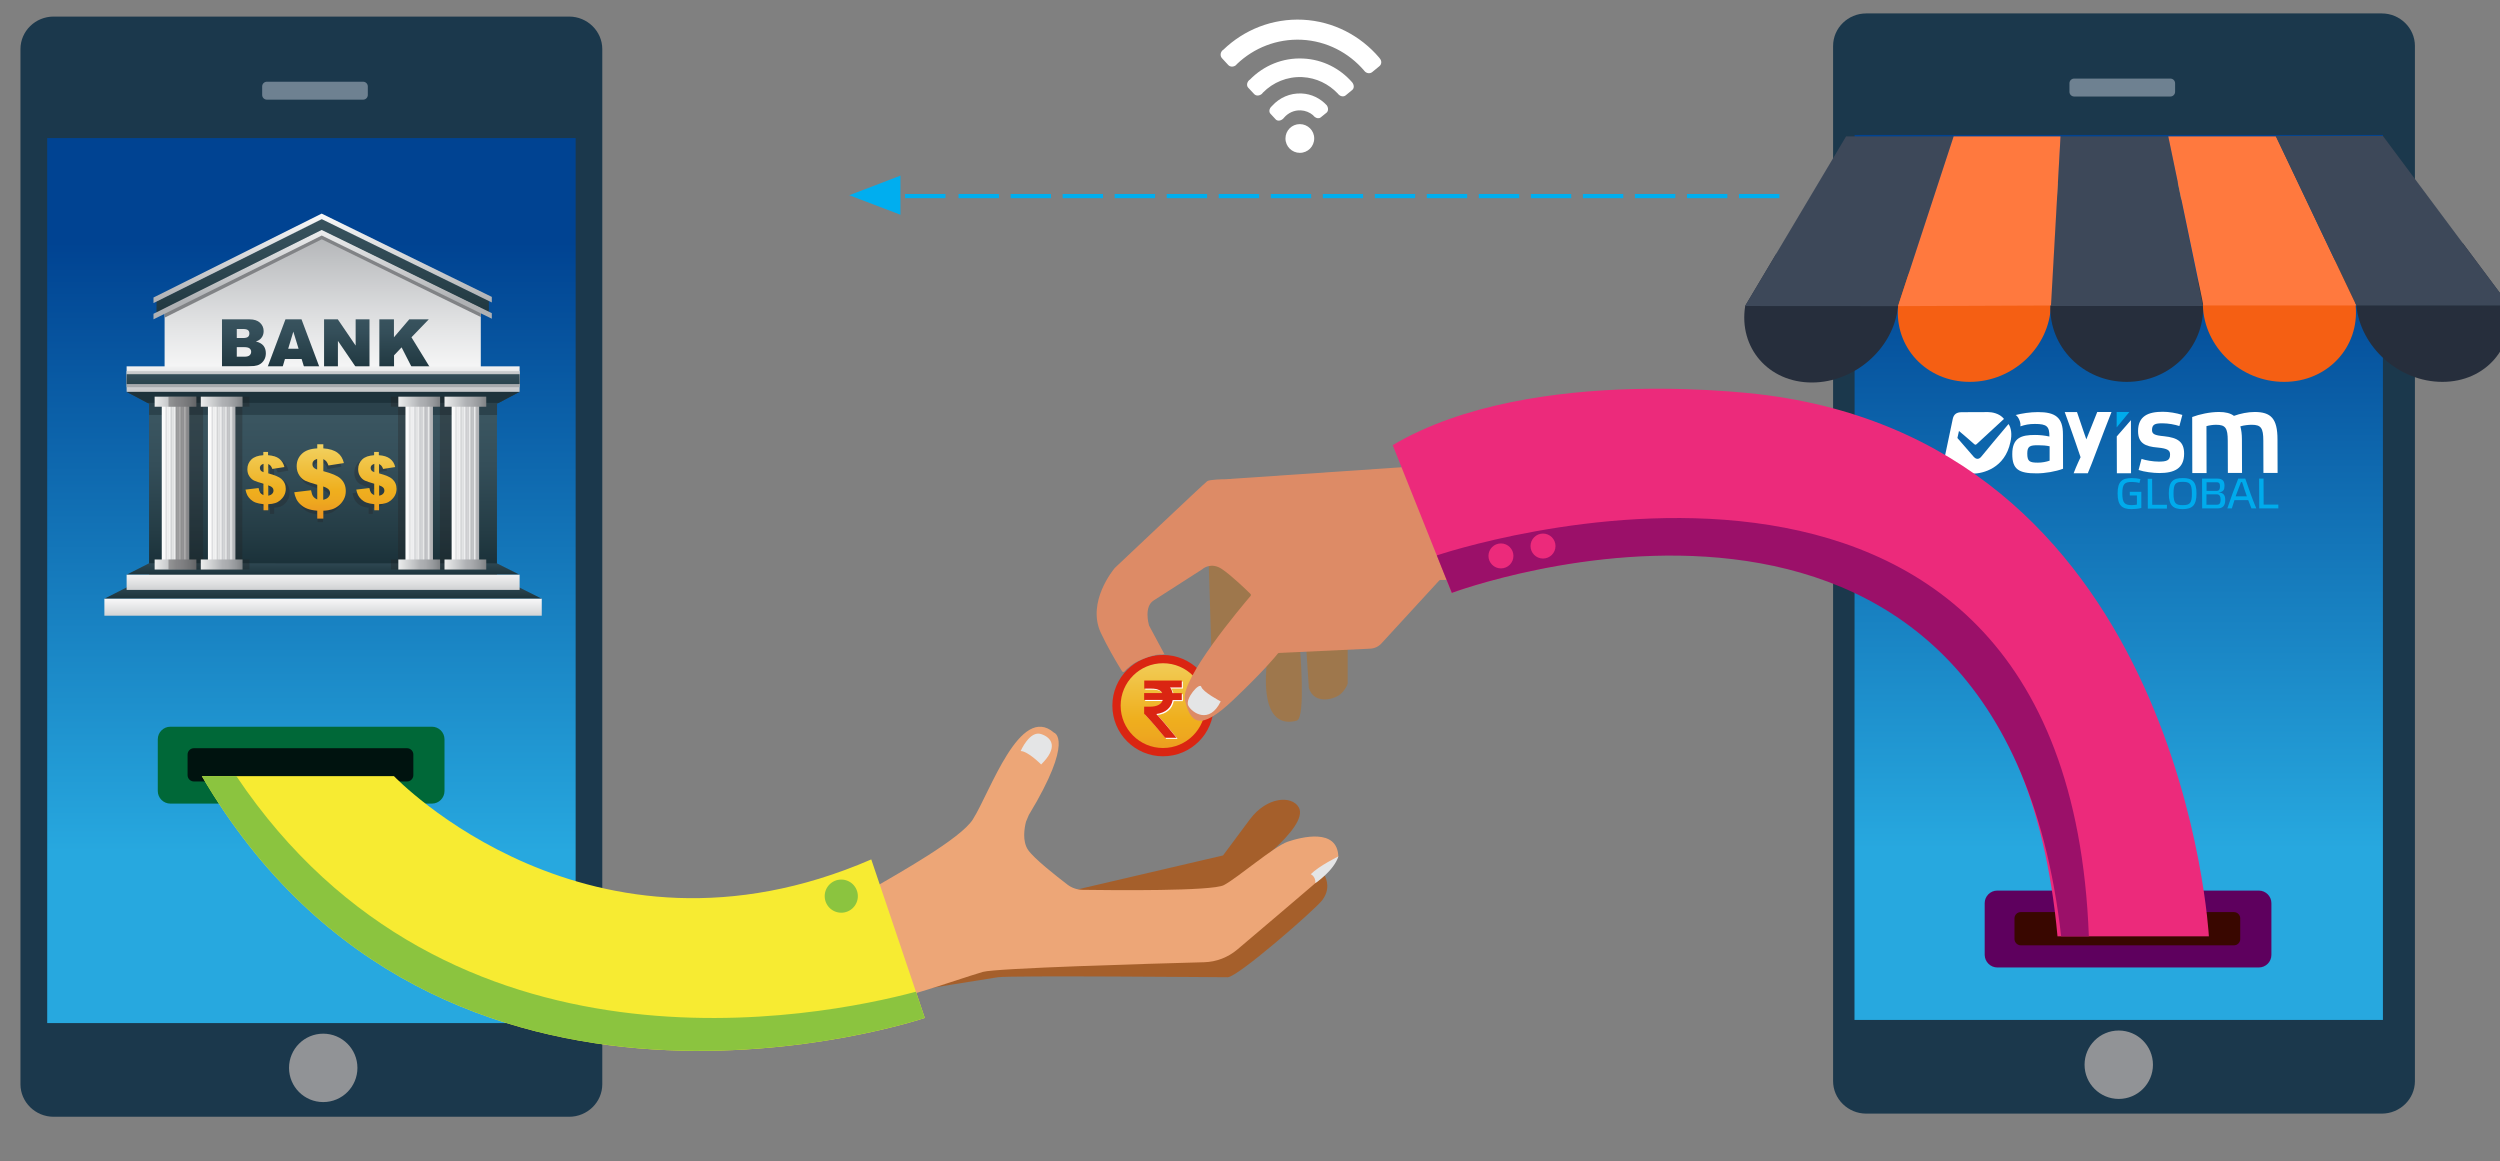 <?xml version="1.0" encoding="utf-8"?>
<!-- Generator: Adobe Illustrator 22.0.1, SVG Export Plug-In . SVG Version: 6.00 Build 0)  -->
<svg version="1.1" xmlns="http://www.w3.org/2000/svg" xmlns:xlink="http://www.w3.org/1999/xlink" x="0px" y="0px" width="2383px"
	 height="1106.7px" viewBox="0 0 2383 1106.7" style="enable-background:new 0 0 2383 1106.7;" xml:space="preserve">
<rect x="0" y="0" width="2383" height="1106.7" fill="#808080" stroke="none"/>
<style type="text/css">
	.moneyTranSt0{fill:#1B384C;}
	.moneyTranSt1{fill:url(#SVGID_1_);}
	.moneyTranSt2{fill:#6E8191;}
	.moneyTranSt3{fill:#E7F5F7;}
	.moneyTranSt4{fill:#262E3C;}
	.moneyTranSt5{fill:#F55F13;}
	.moneyTranSt6{fill:#3D4859;}
	.moneyTranSt7{fill:#FF793E;}
	.moneyTranSt8{fill:#919396;}
	.moneyTranSt9{fill:#FFFFFF;}
	.moneyTranSt10{fill:#00ABEC;}
	.moneyTranSt11{fill:#003A6B;}
	.moneyTranSt12{fill:none;stroke:#FFFFFF;stroke-miterlimit:10;}
	.moneyTranSt13{fill:url(#SVGID_2_);}
	.moneyTranSt14{fill:url(#SVGID_3_);}
	.moneyTranSt15{fill:url(#SVGID_4_);}
	.moneyTranSt16{fill:url(#SVGID_5_);}
	.moneyTranSt17{fill:url(#SVGID_6_);}
	.moneyTranSt18{fill:url(#SVGID_7_);}
	.moneyTranSt19{fill:#818386;}
	.moneyTranSt20{fill:url(#SVGID_8_);}
	.moneyTranSt21{fill:url(#SVGID_9_);}
	.moneyTranSt22{fill:url(#SVGID_10_);}
	.moneyTranSt23{fill:url(#SVGID_11_);}
	.moneyTranSt24{fill:url(#SVGID_12_);}
	.moneyTranSt25{fill:url(#SVGID_13_);}
	.moneyTranSt26{fill:#2B424C;}
	.moneyTranSt27{fill:#1D323B;}
	.moneyTranSt28{fill:url(#SVGID_14_);}
	.moneyTranSt29{fill:url(#SVGID_15_);}
	.moneyTranSt30{fill:url(#SVGID_16_);}
	.moneyTranSt31{fill:url(#SVGID_17_);}
	.moneyTranSt32{fill:url(#SVGID_18_);}
	.moneyTranSt33{fill:url(#SVGID_19_);}
	.moneyTranSt34{fill:url(#SVGID_20_);}
	.moneyTranSt35{fill:url(#SVGID_21_);}
	.moneyTranSt36{fill:url(#SVGID_22_);}
	.moneyTranSt37{opacity:0.3;fill:#231F20;enable-background:new    ;}
	.moneyTranSt38{fill:url(#SVGID_23_);}
	.moneyTranSt39{fill:url(#SVGID_24_);}
	.moneyTranSt40{fill:url(#SVGID_25_);}
	.moneyTranSt41{fill:url(#SVGID_26_);}
	.moneyTranSt42{fill:url(#SVGID_27_);}
	.moneyTranSt43{fill:url(#SVGID_28_);}
	.moneyTranSt44{fill:url(#SVGID_29_);}
	.moneyTranSt45{fill:url(#SVGID_30_);}
	.moneyTranSt46{fill:url(#SVGID_31_);}
	.moneyTranSt47{fill:url(#SVGID_32_);}
	.moneyTranSt48{fill:url(#SVGID_33_);}
	.moneyTranSt49{fill:url(#SVGID_34_);}
	.moneyTranSt50{fill:url(#SVGID_35_);}
	.moneyTranSt51{fill:url(#SVGID_36_);}
	.moneyTranSt52{fill:url(#SVGID_37_);}
	.moneyTranSt53{fill:url(#SVGID_38_);}
	.moneyTranSt54{fill:url(#SVGID_39_);}
	.moneyTranSt55{fill:url(#SVGID_40_);}
	.moneyTranSt56{fill:url(#SVGID_41_);}
	.moneyTranSt57{fill:url(#SVGID_42_);}
	.moneyTranSt58{fill:url(#SVGID_43_);}
	.moneyTranSt59{fill:url(#SVGID_44_);}
	.moneyTranSt60{fill:url(#SVGID_45_);}
	.moneyTranSt61{fill:url(#SVGID_46_);}
	.moneyTranSt62{fill:url(#SVGID_47_);}
	.moneyTranSt63{fill:url(#SVGID_48_);}
	.moneyTranSt64{fill:url(#SVGID_49_);}
	.st65{fill:url(#SVGID_50_);}
	.moneyTranSt66{opacity:0.3;}
	.moneyTranSt67{fill:#231F20;}
	.moneyTranSt68{fill:url(#SVGID_51_);}
	.moneyTranSt69{fill:url(#SVGID_52_);}
	.moneyTranSt70{fill:url(#SVGID_53_);}
	.moneyTranSt71{fill:#DA2512;}
	.moneyTranSt72{fill:url(#SVGID_54_);}
	.moneyTranSt73{fill:#9E774C;}
	.moneyTranSt74{fill:#DD8B66;}
	.moneyTranSt75{fill:#5E005E;}
	.moneyTranSt76{fill:#390700;}
	.moneyTranSt77{fill:#EC2A7B;}
	.moneyTranSt78{fill:#9B1069;}
	.moneyTranSt79{fill:#E4E5E6;}
	.moneyTranSt80{fill:#A55F2B;}
	.moneyTranSt81{fill:#006838;}
	.moneyTranSt82{fill:#00130F;}
	.moneyTranSt83{fill:#EDA677;}
	.moneyTranSt84{fill:#F7EB32;}
	.moneyTranSt85{fill:#8BC43F;}
	.moneyTranSt86{fill:#00AEEF;}
	.moneyTranSt87{stroke:#00AEEF;stroke-width:4;stroke-miterlimit:10;}
</style>
<g id="Layer_2">
</g>
<g id="Layer_1">
	<g id="payism_x5F_global">
		<g>
			<path class="moneyTranSt0" d="M2301.9,1030.5c0,17.1-14.2,31-31.6,31h-491.4c-17.4,0-31.6-14-31.6-31V43.8c0-17.1,14.2-31,31.6-31h491.4
				c17.4,0,31.6,14,31.6,31V1030.5z"/>
			
				<linearGradient id="SVGID_1_" gradientUnits="userSpaceOnUse" x1="2019.556" y1="879.874" x2="2019.556" y2="299" gradientTransform="matrix(1 0 0 -1 0 1108)">
				<stop  offset="0" style="stop-color:#004392"/>
				<stop  offset="1" style="stop-color:#27A8DF"/>
			</linearGradient>
			<polygon class="moneyTranSt1" points="2246.3,128.6 2233,128.6 2207.7,128.6 2178.8,128.6 2154.7,128.6 2153,128.6 2120.7,128.6 
				2039.5,128.6 2011.3,128.6 1982.5,128.6 1955.4,128.6 1914.9,128.6 1889.7,128.6 1810.3,128.6 1807.5,128.6 1782.3,128.6 
				1767.8,128.6 1767.8,240.4 1767.7,240.4 1767.7,270.5 1767.8,270.6 1767.8,353.7 1767.8,353.7 1767.8,454.3 1767.7,454.3 
				1767.7,479.2 1767.8,479.2 1767.7,728.9 1767.7,728.9 1767.7,751.5 1767.7,751.5 1767.7,867 1767.7,867 1767.7,897.1 
				1767.7,897.1 1767.7,972.2 1769.5,972.2 1795.5,972.2 1853.2,972.2 1886.1,972.2 1886.1,972.2 1889.7,972.2 1911,972.2 
				1914.9,972.2 1939.8,972.2 1943.5,972.2 1965.4,972.2 2042.3,972.2 2043.5,972.2 2070.9,972.2 2139.1,972.2 2167,972.2 
				2173.2,972.2 2206.7,972.2 2271.4,972.2 2271.4,903.3 2271.4,857.2 2271.4,846.3 2271.4,832.3 2271.4,805.2 2271.4,793.4 
				2271.4,762.7 2271.4,479.2 2271.4,454.3 2271.4,388.6 2271.4,353.7 2271.4,204.8 2271.4,177.1 2271.4,128.6 			"/>
			<path class="moneyTranSt2" d="M2068.8,92h-91.7c-2.5,0-4.5-2-4.5-4.5v-8.1c0-2.5,2-4.5,4.5-4.5h91.7c2.5,0,4.5,2,4.5,4.5v8.1
				C2073.3,90,2071.3,92,2068.8,92z"/>
			<g>
				<path class="moneyTranSt2" d="M2093.6,190.1h-157.2c-4.9,0-8.7-3.6-8.5-8l0,0c0.2-4.4,4.3-8,9.2-8h156.1c4.9,0,8.9,3.6,9.1,8l0,0
					C2102.4,186.5,2098.5,190.1,2093.6,190.1z"/>
				<path class="moneyTranSt4" d="M1809.2,291.8c-3.8,39.6-40.6,72.8-82.1,72.8s-69.9-33.2-63.6-72.8l0,0c0-0.1,0.1-0.2,0.1-0.4l29.2-48.9
					c14.6-11.9,33.1-19.2,52.4-19.2C1784.1,223.3,1812.8,253.4,1809.2,291.8z"/>
				<path class="moneyTranSt5" d="M1954.9,291.2c-1.3,39.6-35.9,72.8-77.4,72.8s-72-33.2-68.2-72.8c3.7-38.3,38.1-68.4,77.2-68.4
					C1925.4,222.8,1956.1,252.9,1954.9,291.2z"/>
				<path class="moneyTranSt4" d="M2100,291.2c1.3,39.6-31.3,72.8-72.8,72.8c-41.5,0-74.1-33.2-72.8-72.8c1.2-38.3,33.8-68.4,72.8-68.4
					C2066.2,222.8,2098.8,252.9,2100,291.2z"/>
				<path class="moneyTranSt5" d="M2245.4,291.2c3.8,39.6-26.7,72.8-68.2,72.8s-76.2-33.2-77.4-72.8c-1.2-38.3,29.5-68.4,68.5-68.4
					C2207.2,222.8,2241.7,252.9,2245.4,291.2z"/>
				<path class="moneyTranSt4" d="M2391.5,291.2L2391.5,291.2c6.3,39.6-22,72.8-63.4,72.8c-41.5,0-78.2-33.2-82-72.8
					c-3.7-38.3,25.1-68.4,64.1-68.4c13.3,0,26.2,3.5,37.7,9.5l43.6,58.6C2391.6,291,2391.5,291.1,2391.5,291.2z"/>
				<polygon class="moneyTranSt6" points="1862.2,130 1809.2,291.8 1663.6,291.7 1663.4,291.7 1663.6,291.4 1692.7,242.5 1759.7,130 				"/>
				<polygon class="moneyTranSt6" points="2099.9,291.7 1954.5,291.7 1964.1,130 2066.8,130 				"/>
				<polygon class="moneyTranSt7" points="2246.1,291.2 2100.3,291.2 2066.8,130 2169.6,130 				"/>
				<polygon class="moneyTranSt6" points="2391.9,291.2 2391.7,291.2 2246.1,291.2 2169.1,129.6 2271.4,129.6 2347.9,232.3 2391.7,290.9 				
					"/>
				<polygon class="moneyTranSt7" points="1955,291.2 1809.2,291.8 1862.2,130 1964.1,130 				"/>
			</g>
			<circle class="moneyTranSt8" cx="2019.6" cy="1014.9" r="32.6"/>
			<g>
				<path class="moneyTranSt9" d="M2103.3,450.9l-0.1-44.7c2.7-0.8,6.3-1.3,9.2-1.3c8.9,0,11.1,3,11.1,15.3l0.1,30.6h13.5l-0.1-32
					c0-5-0.6-9.1-1.5-12.4c3.6-1.1,8.1-1.5,10.8-1.5c8.9,0,11.1,3,11.1,15.3l0.1,30.6h13.5l-0.1-32c0-19.9-6.3-26.1-21.8-26.1
					c-6.3,0-13.7,1.5-19.7,3.7c-3.3-2.5-8-3.7-14.2-3.7c-8.8,0-18.8,2.2-25.6,4.8l0.1,53.4L2103.3,450.9z"/>
				<g>
					<g>
						<path class="moneyTranSt10" d="M2036.9,472.3h-6.8v-3.5h11v15.4c-2.2,0.7-6.5,1.1-9.4,1.1c-8.9,0-13.2-3.4-13.2-15s4.5-14.6,13.5-14.6
							c2.6,0,6.1,0.4,8.3,1l-1,3.7c-1.6-0.6-4.9-1-7-1c-6.8,0-9.3,1.4-9.3,10.9s2.5,11.2,9.2,11.2c1.7,0,3.6-0.3,4.7-0.5V472.3z"/>
						<path class="moneyTranSt10" d="M2051.4,456.4l0.1,24.8h14v3.6h-18.2l-0.1-28.4H2051.4z"/>
						<path class="moneyTranSt10" d="M2093.7,470.3c0,11.7-4.2,14.9-13.2,15c-8.9,0-13.2-3.2-13.2-14.9c0-11.6,4.2-14.7,13.2-14.7
							C2089.4,455.6,2093.7,458.8,2093.7,470.3z M2089.3,470.4c0-9.5-2.1-11.1-8.8-11.1c-6.7,0-8.7,1.6-8.7,11.1
							c0,9.2,2,11.2,8.7,11.1C2087.3,481.6,2089.4,479.6,2089.3,470.4z"/>
						<path class="moneyTranSt10" d="M2121.1,476.7c0,5.4-2.6,7.9-7.2,7.9h-14.8l-0.1-28.4h14.5c5.7,0,6.8,2.9,6.9,6.7c0,3.5-0.7,6-5.7,6.5
							C2120.1,469.7,2121.1,472.7,2121.1,476.7z M2103.3,467.9h9.7c2.4,0,3.1-1.8,3.1-4.2c0-2.6-0.7-4-3.1-4h-9.7V467.9z
							 M2113.3,481.1c2.5,0,3.4-1.8,3.4-4.8c0-3.1-1.1-5.1-3.6-5.1h-9.9v9.9H2113.3z"/>
						<path class="moneyTranSt10" d="M2143,476.7h-13.1c-0.9,2.7-1.7,5.3-2.5,7.9h-4.3c3-9,6.8-19.4,10.4-28.4h6.7
							c3.1,9.4,7.2,20.7,10.5,28.4h-4.6C2145.1,482.2,2144,479.5,2143,476.7z M2136.1,459.6c-1.7,4.4-3.4,8.9-5.1,13.5h10.7
							c-1.6-4.5-3.2-9.2-4.5-13.5H2136.1z"/>
						<path class="moneyTranSt10" d="M2157.6,456.2l0.1,24.8h14v3.6h-18.2l-0.1-28.4H2157.6z"/>
					</g>
				</g>
				<path class="moneyTranSt9" d="M1914.5,404.2c-6.5,7.7-23.2,27.5-25.7,30.8c-3.1,4.1-6.1,1.9-7.3,0.6s-15.7-18.1-15.7-18.1l1.5-6.7
					c0,0,13.4,11.3,14.5,12.5c1.2,1.2,1.9,0.4,2.6-0.2c0.7-0.6,18.6-17.1,25.8-23.8c-4.3-5.5-11.9-6.5-15.2-6.5
					c-4.2,0-17.5,0-25,0.1c-5.2,0-7.7,2.2-8.6,6.3c-0.8,3.8-14.7,69.8-16.6,79c-2,9.1,2.6,7.7,6.2,6.3c3.7-1.5,10.9-4.8,18.7-8.6
					c6.5-3.1,6.5-3.2,7.3-7.2c0-0.2,0.1-0.5,0.2-0.8c-0.5-0.2-17.1-7.3-20.2-8.6c-3.2-1.4-2.5-2.3-1.7-3.4c0.7-1,1.9-2.2,3.2-3.4
					c1.1-1.1,1.5-1.2,2.7-1.2c2.7,0,5.3,0,19,0.2l0,0c10.1,0,30.9-5.3,36.1-30C1918.1,414.2,1917,407.5,1914.5,404.2z"/>
				<polygon class="moneyTranSt9" points="2017.7,416 2017.8,451.1 2031.3,451.1 2031.2,400.5 				"/>
				<polygon class="moneyTranSt10" points="2017.6,392.7 2017.6,407.4 2029.7,392.7 				"/>
				<path class="moneyTranSt9" d="M1999.1,392.7c-6,15.2-10.4,26.1-10.4,26.1s-4.3-12.2-8.9-26h-11.7c7.1,19.2,15.1,43,15.1,43
					s-4.3,9-6.6,15.3h13.5c3.3-7.2,14.3-37.7,22.6-58.4H1999.1z"/>
				<path class="moneyTranSt9" d="M2077.4,406.1c-4.3-1.4-10.5-2.6-16.1-2.6c-6.6,0-10,0.7-10,6.4c0,3.8,2.4,5.1,11.4,5.9
					c13.4,1.4,19.2,5.5,19.2,16.6c0,14.3-9.5,18.5-23.6,18.5c-5.9,0-14.5-1.1-19.8-2.9l2.8-10.6c4,1.4,10.9,2.6,16.4,2.6
					c7.4,0,10.9-1,10.8-6.8c0-3.9-2.2-5.7-11.8-6.6c-12.2-1-18.7-4.3-18.7-15.7c0-14.3,9.6-18.4,23.6-18.4c5.8,0,13,1.2,18.6,3
					L2077.4,406.1z"/>
				<path class="moneyTranSt9" d="M1942.6,392.8c-7.6,0-15.5,1.3-21.3,2.8c2.6,1.3,5.3,7.4,4.5,10.8c4.5-1.5,8.2-2.3,13.9-2.3
					c11.5,0,13.8,2.4,13.8,12c-4.7-1-9-1.5-13.7-1.5c-12.9,0-21.7,2.5-21.7,18.2c0,14.4,5.9,18.5,23.4,18.4c7.7,0,18-1.7,25-4.4
					l-0.1-32.6C1966.5,397.8,1959,392.8,1942.6,392.8z M1953.7,439.1c-3.1,1.1-7.2,1.9-11.1,1.9c-8.1,0-10.2-1.2-10.2-8.7
					c0-7.1,2.7-7.9,10.3-7.9c4,0,7.9,0.3,11,1V439.1z"/>
				<path class="moneyTranSt11" d="M1861.4,451.4c-1.3,0-1.6,0-2.7,1.2c-1.2,1.2-2.4,2.5-3.2,3.4c-0.9,1.1-1.5,2,1.7,3.4
					c3.1,1.4,19.6,8.4,20.2,8.6c0.2-1.2,0.6-2.9,0.9-4.9l0.5-3c0.8-4.4,1.5-8.6,1.5-8.6l0,0l0,0
					C1866.7,451.4,1864.1,451.4,1861.4,451.4z"/>
			</g>
		</g>
	</g>
	<g id="bank">
		<g>
			<g>
				<path class="moneyTranSt12" d="M-803.4,1128.6"/>
			</g>
		</g>
		<g>
			<path class="moneyTranSt0" d="M574.1,1033.5c0,17.1-14.2,31-31.6,31H51.1c-17.4,0-31.6-14-31.6-31V46.8c0-17.1,14.2-31,31.6-31h491.4
				c17.4,0,31.6,14,31.6,31V1033.5z"/>
			
				<linearGradient id="SVGID_2_" gradientUnits="userSpaceOnUse" x1="296.838" y1="876.874" x2="296.838" y2="296" gradientTransform="matrix(1 0 0 -1 0 1108)">
				<stop  offset="0" style="stop-color:#004392"/>
				<stop  offset="1" style="stop-color:#27A8DF"/>
			</linearGradient>
			<polygon class="moneyTranSt13" points="523.6,131.6 510.3,131.6 484.9,131.6 456,131.6 431.9,131.6 430.3,131.6 398,131.6 316.8,131.6 
				288.6,131.6 259.7,131.6 232.7,131.6 192.2,131.6 167,131.6 87.6,131.6 84.7,131.6 59.5,131.6 45,131.6 45,243.4 45,243.4 
				45,273.5 45,273.6 45,356.7 45,356.7 45,457.3 45,457.3 45,482.2 45,482.2 45,731.9 45,731.9 45,754.5 45,754.5 45,870 45,870 
				45,900.1 45,900.1 45,975.2 46.8,975.2 72.8,975.2 130.5,975.2 163.3,975.2 163.3,975.2 167,975.2 188.3,975.2 192.2,975.2 
				217.1,975.2 220.8,975.2 242.7,975.2 319.5,975.2 320.8,975.2 348.2,975.2 416.3,975.2 444.3,975.2 450.5,975.2 483.9,975.2 
				548.7,975.2 548.7,906.3 548.7,860.2 548.7,849.3 548.7,835.3 548.7,808.2 548.7,796.4 548.7,765.7 548.7,482.2 548.7,457.3 
				548.7,391.6 548.7,356.7 548.7,207.8 548.7,180.1 548.7,131.6 			"/>
			<path class="moneyTranSt2" d="M346.1,95h-91.7c-2.5,0-4.5-2-4.5-4.5v-8.1c0-2.5,2-4.5,4.5-4.5h91.7c2.5,0,4.5,2,4.5,4.5v8.1
				C350.6,93,348.6,95,346.1,95z"/>
			<circle class="moneyTranSt8" cx="308.1" cy="1017.9" r="32.6"/>
			<g>
				<g>
					<g>
						
							<linearGradient id="SVGID_3_" gradientUnits="userSpaceOnUse" x1="307.938" y1="562.301" x2="307.938" y2="534.415" gradientTransform="matrix(1 0 0 -1 0 1108)">
							<stop  offset="0" style="stop-color:#3A5560"/>
							<stop  offset="0.294" style="stop-color:#344E59"/>
							<stop  offset="0.726" style="stop-color:#243C45"/>
							<stop  offset="1" style="stop-color:#172D35"/>
						</linearGradient>
						<polygon class="moneyTranSt14" points="516.4,570.7 99.5,570.7 123.3,558.6 492.5,558.7 						"/>
						
							<linearGradient id="SVGID_4_" gradientUnits="userSpaceOnUse" x1="307.938" y1="540.544" x2="307.938" y2="507.753" gradientTransform="matrix(1 0 0 -1 0 1108)">
							<stop  offset="0" style="stop-color:#FFFFFF"/>
							<stop  offset="0.398" style="stop-color:#E2E3E4"/>
							<stop  offset="1" style="stop-color:#AFB1B4"/>
						</linearGradient>
						<rect x="99.5" y="570.7" class="moneyTranSt15" width="416.9" height="16.2"/>
						
							<linearGradient id="SVGID_5_" gradientUnits="userSpaceOnUse" x1="307.588" y1="737.274" x2="307.588" y2="891.324" gradientTransform="matrix(1 0 0 -1 0 1108)">
							<stop  offset="0" style="stop-color:#FFFFFF"/>
							<stop  offset="0.398" style="stop-color:#E2E3E4"/>
							<stop  offset="1" style="stop-color:#AFB1B4"/>
						</linearGradient>
						<polygon class="moneyTranSt16" points="458.3,359.9 458.3,284 306.7,219.8 156.9,284 156.9,359.9 						"/>
						<g>
							
								<linearGradient id="SVGID_6_" gradientUnits="userSpaceOnUse" x1="307.588" y1="915.256" x2="307.588" y2="785.692" gradientTransform="matrix(1 0 0 -1 0 1108)">
								<stop  offset="0" style="stop-color:#3A5560"/>
								<stop  offset="0.294" style="stop-color:#344E59"/>
								<stop  offset="0.726" style="stop-color:#243C45"/>
								<stop  offset="1" style="stop-color:#172D35"/>
							</linearGradient>
							<polygon class="moneyTranSt17" points="306.6,208.5 149.2,287.1 149.2,298.3 306.7,219.8 466,297.7 466,286.5 							"/>
						</g>
						<g>
							
								<linearGradient id="SVGID_7_" gradientUnits="userSpaceOnUse" x1="307.538" y1="912.322" x2="307.538" y2="820.341" gradientTransform="matrix(1 0 0 -1 0 1108)">
								<stop  offset="0" style="stop-color:#FFFFFF"/>
								<stop  offset="0.398" style="stop-color:#E2E3E4"/>
								<stop  offset="1" style="stop-color:#AFB1B4"/>
							</linearGradient>
							<polygon class="moneyTranSt18" points="306.6,203.6 146.3,283.6 146.3,288.9 306.7,208.9 468.8,288.3 468.8,283 							"/>
						</g>
						<polygon class="moneyTranSt19" points="156.9,297.4 156.9,302.8 306.7,228.1 458.3,302.2 458.3,297 306.6,222.8 						"/>
						<g>
							
								<linearGradient id="SVGID_8_" gradientUnits="userSpaceOnUse" x1="307.538" y1="912.322" x2="307.538" y2="820.341" gradientTransform="matrix(1 0 0 -1 0 1108)">
								<stop  offset="0" style="stop-color:#FFFFFF"/>
								<stop  offset="0.398" style="stop-color:#E2E3E4"/>
								<stop  offset="1" style="stop-color:#AFB1B4"/>
							</linearGradient>
							<polygon class="moneyTranSt20" points="306.6,219.2 146.3,299.1 146.3,304.4 306.7,224.5 468.8,303.8 468.8,298.5 							"/>
						</g>
						<g>
							
								<linearGradient id="SVGID_9_" gradientUnits="userSpaceOnUse" x1="232.488" y1="808.88" x2="232.488" y2="746.939" gradientTransform="matrix(1 0 0 -1 0 1108)">
								<stop  offset="0" style="stop-color:#3A5560"/>
								<stop  offset="0.294" style="stop-color:#344E59"/>
								<stop  offset="0.726" style="stop-color:#243C45"/>
								<stop  offset="1" style="stop-color:#172D35"/>
							</linearGradient>
							<path class="moneyTranSt21" d="M211.6,304.4h26.2c4.4,0,7.7,1.1,10,3.2c2.3,2.2,3.5,4.8,3.5,8c0,2.7-0.8,5-2.5,6.9
								c-1.1,1.3-2.7,2.3-4.9,3c3.3,0.8,5.6,2.1,7.2,4c1.5,1.9,2.3,4.3,2.3,7.2c0,2.3-0.5,4.5-1.6,6.3c-1.1,1.9-2.6,3.4-4.5,4.4
								c-1.2,0.7-2.9,1.2-5.3,1.5c-3.1,0.4-5.2,0.6-6.3,0.6h-24.1L211.6,304.4L211.6,304.4z M225.7,322.2h6.1c2.2,0,3.7-0.4,4.6-1.1
								c0.9-0.8,1.3-1.8,1.3-3.3c0-1.3-0.4-2.3-1.3-3.1c-0.9-0.7-2.3-1.1-4.5-1.1h-6.2V322.2z M225.7,340h7.1c2.4,0,4.1-0.4,5.1-1.3
								s1.5-2,1.5-3.4c0-1.3-0.5-2.4-1.5-3.2c-1-0.8-2.7-1.2-5.1-1.2h-7.1V340z"/>
							
								<linearGradient id="SVGID_10_" gradientUnits="userSpaceOnUse" x1="279.738" y1="808.88" x2="279.738" y2="746.939" gradientTransform="matrix(1 0 0 -1 0 1108)">
								<stop  offset="0" style="stop-color:#3A5560"/>
								<stop  offset="0.294" style="stop-color:#344E59"/>
								<stop  offset="0.726" style="stop-color:#243C45"/>
								<stop  offset="1" style="stop-color:#172D35"/>
							</linearGradient>
							<path class="moneyTranSt22" d="M287.5,342.2h-15.9l-2.2,7.5h-14.3l17-45.3h15.3l17,45.3h-14.6L287.5,342.2z M284.6,332.4l-5-16.3
								l-4.9,16.3H284.6z"/>
							
								<linearGradient id="SVGID_11_" gradientUnits="userSpaceOnUse" x1="330.538" y1="808.88" x2="330.538" y2="746.939" gradientTransform="matrix(1 0 0 -1 0 1108)">
								<stop  offset="0" style="stop-color:#3A5560"/>
								<stop  offset="0.294" style="stop-color:#344E59"/>
								<stop  offset="0.726" style="stop-color:#243C45"/>
								<stop  offset="1" style="stop-color:#172D35"/>
							</linearGradient>
							<path class="moneyTranSt23" d="M308.9,304.4H322l17,25v-25h13.2v45.3H339l-16.9-24.8v24.8h-13.2V304.4z"/>
							
								<linearGradient id="SVGID_12_" gradientUnits="userSpaceOnUse" x1="385.488" y1="808.88" x2="385.488" y2="746.939" gradientTransform="matrix(1 0 0 -1 0 1108)">
								<stop  offset="0" style="stop-color:#3A5560"/>
								<stop  offset="0.294" style="stop-color:#344E59"/>
								<stop  offset="0.726" style="stop-color:#243C45"/>
								<stop  offset="1" style="stop-color:#172D35"/>
							</linearGradient>
							<path class="moneyTranSt24" d="M361.5,304.4h14v17.1l14.6-17.1h18.6l-16.5,17.1l17.3,28.2h-17.2l-9.5-18.6l-7.2,7.6v11h-14v-45.3
								H361.5z"/>
						</g>
						
							<linearGradient id="SVGID_13_" gradientUnits="userSpaceOnUse" x1="307.888" y1="707.94" x2="307.888" y2="559.211" gradientTransform="matrix(1 0 0 -1 0 1108)">
							<stop  offset="0" style="stop-color:#3A5560"/>
							<stop  offset="0.294" style="stop-color:#344E59"/>
							<stop  offset="0.726" style="stop-color:#243C45"/>
							<stop  offset="1" style="stop-color:#172D35"/>
						</linearGradient>
						<rect x="142.1" y="370.1" class="moneyTranSt25" width="331.6" height="181.3"/>
						<polygon class="moneyTranSt26" points="495.2,373.5 473.8,371.9 473.8,370.2 142.2,370.1 142.2,371.9 120.7,373.5 142.1,384.9 
							142.1,395.5 473.8,395.6 473.8,384.9 						"/>
						<polygon class="moneyTranSt27" points="475.3,384 495.2,373.5 473.8,371.9 473.8,370.2 142.2,370.1 142.2,371.9 120.7,373.5 140.6,384 
													"/>
						
							<linearGradient id="SVGID_14_" gradientUnits="userSpaceOnUse" x1="307.938" y1="582.836" x2="307.938" y2="556.918" gradientTransform="matrix(1 0 0 -1 0 1108)">
							<stop  offset="0" style="stop-color:#3A5560"/>
							<stop  offset="0.294" style="stop-color:#344E59"/>
							<stop  offset="0.726" style="stop-color:#243C45"/>
							<stop  offset="1" style="stop-color:#172D35"/>
						</linearGradient>
						<polygon class="moneyTranSt28" points="495.2,547.8 120.7,547.8 142.1,536.9 473.7,537 						"/>
						<g>
							
								<linearGradient id="SVGID_15_" gradientUnits="userSpaceOnUse" x1="154.188" y1="647.05" x2="180.388" y2="647.05" gradientTransform="matrix(1 0 0 -1 0 1108)">
								<stop  offset="0" style="stop-color:#FFFFFF"/>
								<stop  offset="0.398" style="stop-color:#E2E3E4"/>
								<stop  offset="1" style="stop-color:#AFB1B4"/>
							</linearGradient>
							<rect x="154.2" y="383.6" class="moneyTranSt29" width="26.2" height="154.7"/>
							
								<linearGradient id="SVGID_16_" gradientUnits="userSpaceOnUse" x1="175.127" y1="647.05" x2="178.384" y2="647.05" gradientTransform="matrix(1 0 0 -1 0 1108)">
								<stop  offset="0" style="stop-color:#FFFFFF"/>
								<stop  offset="0.398" style="stop-color:#E2E3E4"/>
								<stop  offset="1" style="stop-color:#AFB1B4"/>
							</linearGradient>
							<rect x="175.6" y="383.6" class="moneyTranSt30" width="2.3" height="154.7"/>
							
								<linearGradient id="SVGID_17_" gradientUnits="userSpaceOnUse" x1="170.472" y1="647.05" x2="173.383" y2="647.05" gradientTransform="matrix(1 0 0 -1 0 1108)">
								<stop  offset="0" style="stop-color:#FFFFFF"/>
								<stop  offset="0.398" style="stop-color:#E2E3E4"/>
								<stop  offset="1" style="stop-color:#AFB1B4"/>
							</linearGradient>
							<rect x="170.9" y="383.6" class="moneyTranSt31" width="2.3" height="154.7"/>
							
								<linearGradient id="SVGID_18_" gradientUnits="userSpaceOnUse" x1="165.771" y1="647.05" x2="169.075" y2="647.05" gradientTransform="matrix(1 0 0 -1 0 1108)">
								<stop  offset="0" style="stop-color:#FFFFFF"/>
								<stop  offset="0.398" style="stop-color:#E2E3E4"/>
								<stop  offset="1" style="stop-color:#AFB1B4"/>
							</linearGradient>
							<rect x="166.1" y="383.6" class="moneyTranSt32" width="2.3" height="154.7"/>
							
								<linearGradient id="SVGID_19_" gradientUnits="userSpaceOnUse" x1="161.161" y1="647.05" x2="164.72" y2="647.05" gradientTransform="matrix(1 0 0 -1 0 1108)">
								<stop  offset="0" style="stop-color:#FFFFFF"/>
								<stop  offset="0.398" style="stop-color:#E2E3E4"/>
								<stop  offset="1" style="stop-color:#AFB1B4"/>
							</linearGradient>
							<rect x="161.4" y="383.6" class="moneyTranSt33" width="2.3" height="154.7"/>
							
								<linearGradient id="SVGID_20_" gradientUnits="userSpaceOnUse" x1="156.597" y1="647.05" x2="160.548" y2="647.05" gradientTransform="matrix(1 0 0 -1 0 1108)">
								<stop  offset="0" style="stop-color:#FFFFFF"/>
								<stop  offset="0.398" style="stop-color:#E2E3E4"/>
								<stop  offset="1" style="stop-color:#AFB1B4"/>
							</linearGradient>
							<rect x="156.6" y="383.6" class="moneyTranSt34" width="2.3" height="154.7"/>
							
								<linearGradient id="SVGID_21_" gradientUnits="userSpaceOnUse" x1="147.388" y1="725.1" x2="187.188" y2="725.1" gradientTransform="matrix(1 0 0 -1 0 1108)">
								<stop  offset="0" style="stop-color:#ECEDED"/>
								<stop  offset="0.36" style="stop-color:#C3C5C7"/>
								<stop  offset="0.521" style="stop-color:#AFB1B4"/>
								<stop  offset="0.652" style="stop-color:#A8AAAD"/>
								<stop  offset="0.844" style="stop-color:#94979A"/>
								<stop  offset="1" style="stop-color:#7F8285"/>
							</linearGradient>
							<rect x="147.4" y="378.1" class="moneyTranSt35" width="39.8" height="9.6"/>
							
								<linearGradient id="SVGID_22_" gradientUnits="userSpaceOnUse" x1="147.388" y1="569.9" x2="187.188" y2="569.9" gradientTransform="matrix(1 0 0 -1 0 1108)">
								<stop  offset="0" style="stop-color:#ECEDED"/>
								<stop  offset="0.36" style="stop-color:#C3C5C7"/>
								<stop  offset="0.521" style="stop-color:#AFB1B4"/>
								<stop  offset="0.652" style="stop-color:#A8AAAD"/>
								<stop  offset="0.844" style="stop-color:#94979A"/>
								<stop  offset="1" style="stop-color:#7F8285"/>
							</linearGradient>
							<rect x="147.4" y="533.3" class="moneyTranSt36" width="39.8" height="9.6"/>
						</g>
						<polygon class="moneyTranSt37" points="237.8,387.7 237.8,378.1 198,378.1 198,387.7 204.8,387.7 204.8,533.3 198,533.3 198,542.9 
							237.8,542.9 237.8,533.3 231,533.3 231,387.7 						"/>
						<polygon class="moneyTranSt37" points="412.4,387.7 412.4,378.1 372.6,378.1 372.6,387.7 379.4,387.7 379.4,533.3 372.6,533.3 
							372.6,542.9 412.4,542.9 412.4,533.3 405.6,533.3 405.6,387.7 						"/>
						<polygon class="moneyTranSt37" points="452.3,387.7 452.3,378.1 412.6,378.1 412.6,387.7 419.3,387.7 419.3,533.3 412.6,533.3 
							412.6,542.9 452.3,542.9 452.3,533.3 445.5,533.3 445.5,387.7 						"/>
						<polygon class="moneyTranSt37" points="200.4,387.7 200.4,378.1 160.6,378.1 160.6,387.7 167.4,387.7 167.4,533.3 160.6,533.3 
							160.6,542.9 200.4,542.9 200.4,533.3 193.6,533.3 193.6,387.7 						"/>
						<g>
							
								<linearGradient id="SVGID_23_" gradientUnits="userSpaceOnUse" x1="198.217" y1="647.05" x2="224.417" y2="647.05" gradientTransform="matrix(1 0 0 -1 0 1108)">
								<stop  offset="0" style="stop-color:#FFFFFF"/>
								<stop  offset="0.398" style="stop-color:#E2E3E4"/>
								<stop  offset="1" style="stop-color:#AFB1B4"/>
							</linearGradient>
							<rect x="198.2" y="383.6" class="moneyTranSt38" width="26.2" height="154.7"/>
							
								<linearGradient id="SVGID_24_" gradientUnits="userSpaceOnUse" x1="219.131" y1="647.05" x2="222.387" y2="647.05" gradientTransform="matrix(1 0 0 -1 0 1108)">
								<stop  offset="0" style="stop-color:#FFFFFF"/>
								<stop  offset="0.398" style="stop-color:#E2E3E4"/>
								<stop  offset="1" style="stop-color:#AFB1B4"/>
							</linearGradient>
							<rect x="219.6" y="383.6" class="moneyTranSt39" width="2.3" height="154.7"/>
							
								<linearGradient id="SVGID_25_" gradientUnits="userSpaceOnUse" x1="214.475" y1="647.05" x2="217.386" y2="647.05" gradientTransform="matrix(1 0 0 -1 0 1108)">
								<stop  offset="0" style="stop-color:#FFFFFF"/>
								<stop  offset="0.398" style="stop-color:#E2E3E4"/>
								<stop  offset="1" style="stop-color:#AFB1B4"/>
							</linearGradient>
							<rect x="214.9" y="383.6" class="moneyTranSt40" width="2.3" height="154.7"/>
							
								<linearGradient id="SVGID_26_" gradientUnits="userSpaceOnUse" x1="209.774" y1="647.05" x2="213.079" y2="647.05" gradientTransform="matrix(1 0 0 -1 0 1108)">
								<stop  offset="0" style="stop-color:#FFFFFF"/>
								<stop  offset="0.398" style="stop-color:#E2E3E4"/>
								<stop  offset="1" style="stop-color:#AFB1B4"/>
							</linearGradient>
							<rect x="210.1" y="383.6" class="moneyTranSt41" width="2.3" height="154.7"/>
							
								<linearGradient id="SVGID_27_" gradientUnits="userSpaceOnUse" x1="205.164" y1="647.05" x2="208.723" y2="647.05" gradientTransform="matrix(1 0 0 -1 0 1108)">
								<stop  offset="0" style="stop-color:#FFFFFF"/>
								<stop  offset="0.398" style="stop-color:#E2E3E4"/>
								<stop  offset="1" style="stop-color:#AFB1B4"/>
							</linearGradient>
							<rect x="205.4" y="383.6" class="moneyTranSt42" width="2.3" height="154.7"/>
							
								<linearGradient id="SVGID_28_" gradientUnits="userSpaceOnUse" x1="200.601" y1="647.05" x2="204.552" y2="647.05" gradientTransform="matrix(1 0 0 -1 0 1108)">
								<stop  offset="0" style="stop-color:#FFFFFF"/>
								<stop  offset="0.398" style="stop-color:#E2E3E4"/>
								<stop  offset="1" style="stop-color:#AFB1B4"/>
							</linearGradient>
							<rect x="200.6" y="383.6" class="moneyTranSt43" width="2.3" height="154.7"/>
							
								<linearGradient id="SVGID_29_" gradientUnits="userSpaceOnUse" x1="191.43" y1="725.1" x2="231.23" y2="725.1" gradientTransform="matrix(1 0 0 -1 0 1108)">
								<stop  offset="0" style="stop-color:#ECEDED"/>
								<stop  offset="0.36" style="stop-color:#C3C5C7"/>
								<stop  offset="0.521" style="stop-color:#AFB1B4"/>
								<stop  offset="0.652" style="stop-color:#A8AAAD"/>
								<stop  offset="0.844" style="stop-color:#94979A"/>
								<stop  offset="1" style="stop-color:#7F8285"/>
							</linearGradient>
							<rect x="191.4" y="378.1" class="moneyTranSt44" width="39.8" height="9.6"/>
							
								<linearGradient id="SVGID_30_" gradientUnits="userSpaceOnUse" x1="191.43" y1="569.9" x2="231.23" y2="569.9" gradientTransform="matrix(1 0 0 -1 0 1108)">
								<stop  offset="0" style="stop-color:#ECEDED"/>
								<stop  offset="0.36" style="stop-color:#C3C5C7"/>
								<stop  offset="0.521" style="stop-color:#AFB1B4"/>
								<stop  offset="0.652" style="stop-color:#A8AAAD"/>
								<stop  offset="0.844" style="stop-color:#94979A"/>
								<stop  offset="1" style="stop-color:#7F8285"/>
							</linearGradient>
							<rect x="191.4" y="533.3" class="moneyTranSt45" width="39.8" height="9.6"/>
						</g>
						<g>
							
								<linearGradient id="SVGID_31_" gradientUnits="userSpaceOnUse" x1="386.452" y1="647.05" x2="412.652" y2="647.05" gradientTransform="matrix(1 0 0 -1 0 1108)">
								<stop  offset="0" style="stop-color:#FFFFFF"/>
								<stop  offset="0.398" style="stop-color:#E2E3E4"/>
								<stop  offset="1" style="stop-color:#AFB1B4"/>
							</linearGradient>
							<rect x="386.5" y="383.6" class="moneyTranSt46" width="26.2" height="154.7"/>
							
								<linearGradient id="SVGID_32_" gradientUnits="userSpaceOnUse" x1="407.365" y1="647.05" x2="410.622" y2="647.05" gradientTransform="matrix(1 0 0 -1 0 1108)">
								<stop  offset="0" style="stop-color:#FFFFFF"/>
								<stop  offset="0.398" style="stop-color:#E2E3E4"/>
								<stop  offset="1" style="stop-color:#AFB1B4"/>
							</linearGradient>
							<rect x="407.8" y="383.6" class="moneyTranSt47" width="2.3" height="154.7"/>
							
								<linearGradient id="SVGID_33_" gradientUnits="userSpaceOnUse" x1="402.709" y1="647.05" x2="405.621" y2="647.05" gradientTransform="matrix(1 0 0 -1 0 1108)">
								<stop  offset="0" style="stop-color:#FFFFFF"/>
								<stop  offset="0.398" style="stop-color:#E2E3E4"/>
								<stop  offset="1" style="stop-color:#AFB1B4"/>
							</linearGradient>
							<rect x="403.1" y="383.6" class="moneyTranSt48" width="2.3" height="154.7"/>
							
								<linearGradient id="SVGID_34_" gradientUnits="userSpaceOnUse" x1="398.008" y1="647.05" x2="401.313" y2="647.05" gradientTransform="matrix(1 0 0 -1 0 1108)">
								<stop  offset="0" style="stop-color:#FFFFFF"/>
								<stop  offset="0.398" style="stop-color:#E2E3E4"/>
								<stop  offset="1" style="stop-color:#AFB1B4"/>
							</linearGradient>
							<rect x="398.3" y="383.6" class="moneyTranSt49" width="2.3" height="154.7"/>
							
								<linearGradient id="SVGID_35_" gradientUnits="userSpaceOnUse" x1="393.399" y1="647.05" x2="396.957" y2="647.05" gradientTransform="matrix(1 0 0 -1 0 1108)">
								<stop  offset="0" style="stop-color:#FFFFFF"/>
								<stop  offset="0.398" style="stop-color:#E2E3E4"/>
								<stop  offset="1" style="stop-color:#AFB1B4"/>
							</linearGradient>
							<rect x="393.6" y="383.6" class="moneyTranSt50" width="2.3" height="154.7"/>
							
								<linearGradient id="SVGID_36_" gradientUnits="userSpaceOnUse" x1="388.835" y1="647.05" x2="392.786" y2="647.05" gradientTransform="matrix(1 0 0 -1 0 1108)">
								<stop  offset="0" style="stop-color:#FFFFFF"/>
								<stop  offset="0.398" style="stop-color:#E2E3E4"/>
								<stop  offset="1" style="stop-color:#AFB1B4"/>
							</linearGradient>
							<rect x="388.8" y="383.6" class="moneyTranSt51" width="2.3" height="154.7"/>
							
								<linearGradient id="SVGID_37_" gradientUnits="userSpaceOnUse" x1="379.688" y1="725.1" x2="419.488" y2="725.1" gradientTransform="matrix(1 0 0 -1 0 1108)">
								<stop  offset="0" style="stop-color:#ECEDED"/>
								<stop  offset="0.36" style="stop-color:#C3C5C7"/>
								<stop  offset="0.521" style="stop-color:#AFB1B4"/>
								<stop  offset="0.652" style="stop-color:#A8AAAD"/>
								<stop  offset="0.844" style="stop-color:#94979A"/>
								<stop  offset="1" style="stop-color:#7F8285"/>
							</linearGradient>
							<rect x="379.7" y="378.1" class="moneyTranSt52" width="39.8" height="9.6"/>
							
								<linearGradient id="SVGID_38_" gradientUnits="userSpaceOnUse" x1="379.688" y1="569.9" x2="419.488" y2="569.9" gradientTransform="matrix(1 0 0 -1 0 1108)">
								<stop  offset="0" style="stop-color:#ECEDED"/>
								<stop  offset="0.36" style="stop-color:#C3C5C7"/>
								<stop  offset="0.521" style="stop-color:#AFB1B4"/>
								<stop  offset="0.652" style="stop-color:#A8AAAD"/>
								<stop  offset="0.844" style="stop-color:#94979A"/>
								<stop  offset="1" style="stop-color:#7F8285"/>
							</linearGradient>
							<rect x="379.7" y="533.3" class="moneyTranSt53" width="39.8" height="9.6"/>
						</g>
						<g>
							
								<linearGradient id="SVGID_39_" gradientUnits="userSpaceOnUse" x1="430.455" y1="647.05" x2="456.655" y2="647.05" gradientTransform="matrix(1 0 0 -1 0 1108)">
								<stop  offset="0" style="stop-color:#FFFFFF"/>
								<stop  offset="0.398" style="stop-color:#E2E3E4"/>
								<stop  offset="1" style="stop-color:#AFB1B4"/>
							</linearGradient>
							<rect x="430.5" y="383.6" class="moneyTranSt54" width="26.2" height="154.7"/>
							
								<linearGradient id="SVGID_40_" gradientUnits="userSpaceOnUse" x1="451.369" y1="647.05" x2="454.625" y2="647.05" gradientTransform="matrix(1 0 0 -1 0 1108)">
								<stop  offset="0" style="stop-color:#FFFFFF"/>
								<stop  offset="0.398" style="stop-color:#E2E3E4"/>
								<stop  offset="1" style="stop-color:#AFB1B4"/>
							</linearGradient>
							<rect x="451.8" y="383.6" class="moneyTranSt55" width="2.3" height="154.7"/>
							
								<linearGradient id="SVGID_41_" gradientUnits="userSpaceOnUse" x1="446.713" y1="647.05" x2="449.624" y2="647.05" gradientTransform="matrix(1 0 0 -1 0 1108)">
								<stop  offset="0" style="stop-color:#FFFFFF"/>
								<stop  offset="0.398" style="stop-color:#E2E3E4"/>
								<stop  offset="1" style="stop-color:#AFB1B4"/>
							</linearGradient>
							<rect x="447.1" y="383.6" class="moneyTranSt56" width="2.3" height="154.7"/>
							
								<linearGradient id="SVGID_42_" gradientUnits="userSpaceOnUse" x1="442.012" y1="647.05" x2="445.317" y2="647.05" gradientTransform="matrix(1 0 0 -1 0 1108)">
								<stop  offset="0" style="stop-color:#FFFFFF"/>
								<stop  offset="0.398" style="stop-color:#E2E3E4"/>
								<stop  offset="1" style="stop-color:#AFB1B4"/>
							</linearGradient>
							<rect x="442.3" y="383.6" class="moneyTranSt57" width="2.3" height="154.7"/>
							
								<linearGradient id="SVGID_43_" gradientUnits="userSpaceOnUse" x1="437.402" y1="647.05" x2="440.962" y2="647.05" gradientTransform="matrix(1 0 0 -1 0 1108)">
								<stop  offset="0" style="stop-color:#FFFFFF"/>
								<stop  offset="0.398" style="stop-color:#E2E3E4"/>
								<stop  offset="1" style="stop-color:#AFB1B4"/>
							</linearGradient>
							<rect x="437.6" y="383.6" class="moneyTranSt58" width="2.3" height="154.7"/>
							
								<linearGradient id="SVGID_44_" gradientUnits="userSpaceOnUse" x1="432.838" y1="647.05" x2="436.79" y2="647.05" gradientTransform="matrix(1 0 0 -1 0 1108)">
								<stop  offset="0" style="stop-color:#FFFFFF"/>
								<stop  offset="0.398" style="stop-color:#E2E3E4"/>
								<stop  offset="1" style="stop-color:#AFB1B4"/>
							</linearGradient>
							<rect x="432.8" y="383.6" class="moneyTranSt59" width="2.3" height="154.7"/>
							
								<linearGradient id="SVGID_45_" gradientUnits="userSpaceOnUse" x1="423.688" y1="725.1" x2="463.488" y2="725.1" gradientTransform="matrix(1 0 0 -1 0 1108)">
								<stop  offset="0" style="stop-color:#ECEDED"/>
								<stop  offset="0.36" style="stop-color:#C3C5C7"/>
								<stop  offset="0.521" style="stop-color:#AFB1B4"/>
								<stop  offset="0.652" style="stop-color:#A8AAAD"/>
								<stop  offset="0.844" style="stop-color:#94979A"/>
								<stop  offset="1" style="stop-color:#7F8285"/>
							</linearGradient>
							<rect x="423.7" y="378.1" class="moneyTranSt60" width="39.8" height="9.6"/>
							
								<linearGradient id="SVGID_46_" gradientUnits="userSpaceOnUse" x1="423.688" y1="569.9" x2="463.488" y2="569.9" gradientTransform="matrix(1 0 0 -1 0 1108)">
								<stop  offset="0" style="stop-color:#ECEDED"/>
								<stop  offset="0.36" style="stop-color:#C3C5C7"/>
								<stop  offset="0.521" style="stop-color:#AFB1B4"/>
								<stop  offset="0.652" style="stop-color:#A8AAAD"/>
								<stop  offset="0.844" style="stop-color:#94979A"/>
								<stop  offset="1" style="stop-color:#7F8285"/>
							</linearGradient>
							<rect x="423.7" y="533.3" class="moneyTranSt61" width="39.8" height="9.6"/>
						</g>
						
							<linearGradient id="SVGID_47_" gradientUnits="userSpaceOnUse" x1="307.988" y1="766.61" x2="307.988" y2="723.58" gradientTransform="matrix(1 0 0 -1 0 1108)">
							<stop  offset="0" style="stop-color:#FFFFFF"/>
							<stop  offset="0.398" style="stop-color:#E2E3E4"/>
							<stop  offset="1" style="stop-color:#AFB1B4"/>
						</linearGradient>
						<rect x="120.7" y="349.2" class="moneyTranSt62" width="374.6" height="24.3"/>
						
							<linearGradient id="SVGID_48_" gradientUnits="userSpaceOnUse" x1="307.988" y1="566.457" x2="307.988" y2="532.707" gradientTransform="matrix(1 0 0 -1 0 1108)">
							<stop  offset="0" style="stop-color:#FFFFFF"/>
							<stop  offset="0.398" style="stop-color:#E2E3E4"/>
							<stop  offset="1" style="stop-color:#AFB1B4"/>
						</linearGradient>
						<rect x="120.7" y="547.8" class="moneyTranSt63" width="374.6" height="14.5"/>
						
							<linearGradient id="SVGID_49_" gradientUnits="userSpaceOnUse" x1="307.988" y1="764.043" x2="307.988" y2="727.928" gradientTransform="matrix(1 0 0 -1 0 1108)">
							<stop  offset="0" style="stop-color:#ECEDED"/>
							<stop  offset="0.36" style="stop-color:#C3C5C7"/>
							<stop  offset="0.521" style="stop-color:#AFB1B4"/>
							<stop  offset="0.652" style="stop-color:#A8AAAD"/>
							<stop  offset="0.844" style="stop-color:#94979A"/>
							<stop  offset="1" style="stop-color:#7F8285"/>
						</linearGradient>
						<rect x="120.7" y="353.7" class="moneyTranSt64" width="374.6" height="15.4"/>
						
							<linearGradient id="SVGID_50_" gradientUnits="userSpaceOnUse" x1="307.988" y1="763.309" x2="307.988" y2="724.031" gradientTransform="matrix(1 0 0 -1 0 1108)">
							<stop  offset="0" style="stop-color:#3A5560"/>
							<stop  offset="0.294" style="stop-color:#344E59"/>
							<stop  offset="0.726" style="stop-color:#243C45"/>
							<stop  offset="1" style="stop-color:#172D35"/>
						</linearGradient>
						<rect x="120.7" y="356.7" class="st65" width="374.6" height="9.4"/>
						<g class="moneyTranSt66">
							<g>
								<path class="moneyTranSt67" d="M325.4,444.8l-13.1,2.3c-0.7-1.9-1.3-3.2-1.8-3.9c-0.5-0.7-1.4-1.5-2.6-2.2v11.5
									c7.1,2.1,11.9,4.4,14.3,6.8c3.2,3.2,4.8,7.2,4.8,12.2c0,2.9-0.6,5.5-1.7,7.9c-1.1,2.4-2.6,4.4-4.4,6
									c-1.8,1.6-3.7,2.8-5.7,3.5s-4.4,1.2-7.3,1.3v7.5h-5.2v-7.5c-3.5-0.3-6.3-1-8.4-1.9c-2.2-0.9-4-2.2-5.6-3.8
									c-1.6-1.6-2.8-3.3-3.6-5.2c-0.8-1.9-1.5-4.1-1.9-6.7l14.3-1.9c0.4,2.6,1,4.5,1.7,5.7s1.9,2.2,3.5,3.1v-14
									c-4.8-1.5-8.1-2.8-10.1-3.8c-2-1.1-3.7-2.8-5.2-5.2c-1.5-2.4-2.2-5.3-2.2-8.7c0-4.7,1.5-8.6,4.4-11.8
									c2.9-3.2,7.3-4.9,13.1-5.2v-3.9h5.2v3.9c5.3,0.4,9.3,1.8,12.1,4.2C322.8,437.2,324.6,440.6,325.4,444.8z M302.7,440.8
									c-1.5,0.6-2.6,1.2-3.1,2.1c-0.6,0.8-0.9,1.8-0.9,2.9c0,1.2,0.3,2.2,0.9,3c0.6,0.9,1.6,1.6,3.1,2.2V440.8z M307.9,479.8
									c2-0.5,3.5-1.3,4.4-2.5s1.4-2.4,1.4-3.9c0-1.2-0.4-2.4-1.2-3.4s-2.3-2-4.6-2.9L307.9,479.8L307.9,479.8z"/>
							</g>
							<g>
								<path class="moneyTranSt67" d="M274.9,448.6l-10.2,1.8c-0.5-1.5-1-2.5-1.4-3c-0.4-0.6-1.1-1.1-2.1-1.7v8.9c5.6,1.7,9.3,3.4,11.2,5.3
									c2.5,2.5,3.7,5.7,3.7,9.5c0,2.2-0.4,4.3-1.3,6.2c-0.9,1.9-2,3.4-3.4,4.7c-1.4,1.3-2.9,2.2-4.4,2.7c-1.6,0.6-3.5,0.9-5.7,1
									v5.8h-4V484c-2.7-0.3-4.9-0.8-6.6-1.5s-3.1-1.7-4.4-3c-1.2-1.3-2.2-2.6-2.8-4.1c-0.7-1.5-1.2-3.2-1.5-5.3l11.1-1.5
									c0.3,2,0.8,3.5,1.3,4.4c0.6,0.9,1.5,1.7,2.8,2.4v-10.9c-3.7-1.2-6.3-2.2-7.9-3s-2.9-2.2-4-4.1s-1.7-4.1-1.7-6.8
									c0-3.7,1.1-6.7,3.4-9.2s5.7-3.8,10.2-4.1v-3.1h4v3.1c4.1,0.3,7.3,1.4,9.4,3.3C272.8,442.7,274.2,445.3,274.9,448.6z
									 M257.2,445.5c-1.2,0.4-2,1-2.5,1.6s-0.7,1.4-0.7,2.3s0.2,1.7,0.7,2.4c0.5,0.7,1.3,1.2,2.4,1.7L257.2,445.5L257.2,445.5z
									 M261.2,475.9c1.6-0.4,2.7-1,3.4-1.9c0.7-0.9,1.1-1.9,1.1-3c0-1-0.3-1.9-0.9-2.7c-0.6-0.8-1.8-1.6-3.6-2.3V475.9z"/>
							</g>
							<g>
								<path class="moneyTranSt67" d="M369,448.6l-10.2,1.8c-0.5-1.5-1-2.5-1.4-3c-0.4-0.6-1.1-1.1-2.1-1.7v8.9c5.6,1.7,9.3,3.4,11.2,5.3
									c2.5,2.5,3.7,5.7,3.7,9.5c0,2.2-0.4,4.3-1.3,6.2c-0.9,1.9-2,3.4-3.4,4.7c-1.4,1.3-2.9,2.2-4.4,2.7c-1.6,0.6-3.5,0.9-5.7,1
									v5.8h-4V484c-2.7-0.3-4.9-0.8-6.6-1.5c-1.7-0.7-3.1-1.7-4.4-3c-1.2-1.3-2.2-2.6-2.8-4.1c-0.7-1.5-1.2-3.2-1.5-5.3l11.1-1.5
									c0.3,2,0.8,3.5,1.3,4.4c0.6,0.9,1.5,1.7,2.8,2.4v-10.9c-3.7-1.2-6.3-2.2-7.9-3c-1.6-0.8-2.9-2.2-4-4.1s-1.7-4.1-1.7-6.8
									c0-3.7,1.1-6.7,3.4-9.2c2.3-2.5,5.7-3.8,10.2-4.1v-3.1h4v3.1c4.1,0.3,7.3,1.4,9.4,3.3C367,442.7,368.4,445.3,369,448.6z
									 M351.3,445.5c-1.2,0.4-2,1-2.5,1.6s-0.7,1.4-0.7,2.3s0.2,1.7,0.7,2.4c0.5,0.7,1.3,1.2,2.4,1.7v-8H351.3z M355.4,475.9
									c1.6-0.4,2.7-1,3.4-1.9s1.1-1.9,1.1-3c0-1-0.3-1.9-0.9-2.7c-0.6-0.8-1.8-1.6-3.6-2.3V475.9z"/>
							</g>
						</g>
						<g>
							<g>
								
									<linearGradient id="SVGID_51_" gradientUnits="userSpaceOnUse" x1="305.038" y1="690.338" x2="305.038" y2="596.361" gradientTransform="matrix(1 0 0 -1 0 1108)">
									<stop  offset="0" style="stop-color:#F2D76B"/>
									<stop  offset="0.527" style="stop-color:#EFAF1E"/>
									<stop  offset="0.643" style="stop-color:#EEA81F"/>
									<stop  offset="0.814" style="stop-color:#EB9421"/>
									<stop  offset="1" style="stop-color:#E77725"/>
								</linearGradient>
								<path class="moneyTranSt68" d="M327.8,441.4l-14.7,2.3c-0.7-1.9-1.4-3.2-2-3.9c-0.6-0.7-1.6-1.5-2.9-2.2v11.5
									c8,2.1,13.4,4.4,16.1,6.8c3.6,3.2,5.3,7.2,5.3,12.2c0,2.9-0.6,5.5-1.9,7.9c-1.3,2.4-2.9,4.4-4.9,6s-4.1,2.8-6.4,3.5
									c-2.2,0.7-5,1.2-8.2,1.3v7.5h-5.8v-7.5c-3.9-0.3-7-1-9.4-1.9s-4.5-2.2-6.3-3.8c-1.8-1.6-3.1-3.3-4.1-5.2
									c-0.9-1.9-1.7-4.1-2.1-6.7l16-1.9c0.5,2.6,1.1,4.5,1.9,5.7c0.8,1.2,2.1,2.2,4,3.1v-14c-5.3-1.5-9.1-2.8-11.3-3.8
									c-2.2-1.1-4.2-2.8-5.8-5.2c-1.6-2.4-2.5-5.3-2.5-8.7c0-4.7,1.6-8.6,4.9-11.8c3.3-3.2,8.2-4.9,14.7-5.2v-3.9h5.8v3.9
									c5.9,0.4,10.4,1.8,13.6,4.2C324.8,433.8,326.8,437.1,327.8,441.4z M302.3,437.4c-1.7,0.6-2.9,1.2-3.5,2.1
									c-0.7,0.8-1,1.8-1,2.9c0,1.2,0.3,2.2,1,3c0.7,0.9,1.8,1.6,3.5,2.2V437.4z M308.1,476.4c2.2-0.5,3.9-1.3,4.9-2.5
									s1.6-2.4,1.6-3.9c0-1.2-0.4-2.4-1.3-3.4c-0.9-1-2.6-2-5.2-2.9V476.4z"/>
							</g>
							<g>
								
									<linearGradient id="SVGID_52_" gradientUnits="userSpaceOnUse" x1="253.188" y1="690.338" x2="253.188" y2="596.362" gradientTransform="matrix(1 0 0 -1 0 1108)">
									<stop  offset="0" style="stop-color:#F2D76B"/>
									<stop  offset="0.527" style="stop-color:#EFAF1E"/>
									<stop  offset="0.643" style="stop-color:#EEA81F"/>
									<stop  offset="0.814" style="stop-color:#EB9421"/>
									<stop  offset="1" style="stop-color:#E77725"/>
								</linearGradient>
								<path class="moneyTranSt69" d="M271.1,445.2l-11.5,1.8c-0.6-1.5-1.1-2.5-1.6-3c-0.5-0.6-1.2-1.1-2.3-1.7v8.9
									c6.3,1.7,10.4,3.4,12.5,5.3c2.8,2.5,4.2,5.7,4.2,9.5c0,2.2-0.5,4.3-1.5,6.2c-1,1.9-2.3,3.4-3.8,4.7c-1.6,1.3-3.2,2.2-5,2.7
									c-1.8,0.6-3.9,0.9-6.4,1v5.8h-4.5v-5.8c-3-0.3-5.5-0.8-7.4-1.5s-3.5-1.7-4.9-3s-2.4-2.6-3.2-4.1c-0.7-1.5-1.3-3.2-1.7-5.3
									l12.5-1.5c0.4,2,0.9,3.5,1.5,4.4s1.7,1.7,3.1,2.4v-10.9c-4.2-1.2-7.1-2.2-8.9-3c-1.7-0.8-3.2-2.2-4.5-4.1s-1.9-4.1-1.9-6.8
									c0-3.7,1.3-6.7,3.8-9.2c2.6-2.5,6.4-3.8,11.4-4.1v-3.1h4.5v3.1c4.6,0.3,8.1,1.4,10.6,3.3
									C268.7,439.3,270.3,441.9,271.1,445.2z M251.2,442.1c-1.3,0.4-2.2,1-2.7,1.6s-0.8,1.4-0.8,2.3s0.3,1.7,0.8,2.4
									c0.5,0.7,1.4,1.2,2.7,1.7V442.1z M255.7,472.5c1.8-0.4,3-1,3.8-1.9s1.2-1.9,1.2-3c0-1-0.3-1.9-1-2.7c-0.7-0.8-2-1.6-4-2.3
									V472.5z"/>
							</g>
							<g>
								
									<linearGradient id="SVGID_53_" gradientUnits="userSpaceOnUse" x1="358.788" y1="690.338" x2="358.788" y2="596.362" gradientTransform="matrix(1 0 0 -1 0 1108)">
									<stop  offset="0" style="stop-color:#F2D76B"/>
									<stop  offset="0.527" style="stop-color:#EFAF1E"/>
									<stop  offset="0.643" style="stop-color:#EEA81F"/>
									<stop  offset="0.814" style="stop-color:#EB9421"/>
									<stop  offset="1" style="stop-color:#E77725"/>
								</linearGradient>
								<path class="moneyTranSt70" d="M376.7,445.2l-11.5,1.8c-0.6-1.5-1.1-2.5-1.6-3c-0.5-0.6-1.2-1.1-2.3-1.7v8.9
									c6.3,1.7,10.4,3.4,12.5,5.3c2.8,2.5,4.2,5.7,4.2,9.5c0,2.2-0.5,4.3-1.5,6.2c-1,1.9-2.3,3.4-3.8,4.7c-1.6,1.3-3.2,2.2-5,2.7
									c-1.8,0.6-3.9,0.9-6.4,1v5.8h-4.5v-5.8c-3-0.3-5.5-0.8-7.4-1.5s-3.5-1.7-4.9-3s-2.4-2.6-3.2-4.1c-0.7-1.5-1.3-3.2-1.7-5.3
									l12.5-1.5c0.4,2,0.9,3.5,1.5,4.4s1.7,1.7,3.1,2.4v-10.9c-4.2-1.2-7.1-2.2-8.9-3c-1.7-0.8-3.3-2.2-4.5-4.1
									c-1.3-1.9-1.9-4.1-1.9-6.8c0-3.7,1.3-6.7,3.8-9.2c2.6-2.5,6.4-3.8,11.4-4.1v-3.1h4.5v3.1c4.6,0.3,8.1,1.4,10.6,3.3
									C374.4,439.3,376,441.9,376.7,445.2z M356.9,442.1c-1.3,0.4-2.2,1-2.8,1.6c-0.5,0.6-0.8,1.4-0.8,2.3s0.3,1.7,0.8,2.4
									c0.5,0.7,1.4,1.2,2.7,1.7v-8H356.9z M361.4,472.5c1.8-0.4,3-1,3.8-1.9s1.2-1.9,1.2-3c0-1-0.3-1.9-1-2.7
									c-0.7-0.8-2-1.6-4-2.3V472.5z"/>
							</g>
						</g>
					</g>
				</g>
			</g>
		</g>
	</g>
	<g>
		<circle class="moneyTranSt71" cx="1108.6" cy="672.6" r="48.3"/>
		
			<linearGradient id="SVGID_54_" gradientUnits="userSpaceOnUse" x1="1108.617" y1="495.458" x2="1108.617" y2="358.224" gradientTransform="matrix(1 0 0 -1 0 1108)">
			<stop  offset="0" style="stop-color:#F2D76B"/>
			<stop  offset="0.527" style="stop-color:#EFAF1E"/>
			<stop  offset="0.643" style="stop-color:#EEA81F"/>
			<stop  offset="0.814" style="stop-color:#EB9421"/>
			<stop  offset="1" style="stop-color:#E77725"/>
		</linearGradient>
		<circle class="moneyTranSt72" cx="1108.6" cy="672.6" r="40.4"/>
		<path class="moneyTranSt9" d="M1127.5,649.7h-35.8v7.7h6.9c5.3,0,8.8,1.4,10.2,4.2h-17.2v6.6h17.7c-1.1,4.1-5.4,6.4-12.1,6.4h-5.6v6.7
			l0.4,0.4c7.3,7.8,13,14.6,19.2,22.1l0.4,0.5h10.9l-1.7-2.1c-5.8-7.1-11.9-14.5-17.6-20.6c8.7-1.1,14.3-5.9,15.6-13.3h8.7v-6.6
			h-8.8c-0.4-2-1.2-3.9-2.4-5.4h11.2V649.7z"/>
		<path class="moneyTranSt71" d="M1126.5,648.7h-35.8v7.7h6.9c5.3,0,8.8,1.4,10.2,4.2h-17.2v6.6h17.7c-1.1,4.1-5.4,6.4-12.1,6.4h-5.6v6.7
			l0.4,0.4c7.3,7.8,13,14.6,19.2,22.1l0.4,0.5h10.9l-1.7-2.1c-5.8-7.1-11.9-14.5-17.6-20.6c8.7-1.1,14.3-5.9,15.6-13.3h8.7v-6.6
			h-8.8c-0.4-2-1.2-3.9-2.4-5.4h11.2V648.7z"/>
	</g>
	<g id="left_x5F_hand">
		<g>
			<path class="moneyTranSt73" d="M1151.8,525.6l3,98.1c0,0,53.5-2.9,52.3,12.7c-4.1,56.3,20.2,52.9,29,50.5s2.9-70.5,2.9-70.5h6l2.6,39.4
				c5.3,16.7,25.5,10.6,30.8,5.3c5.3-5.3,6.2-9.7,6.2-9.7V610L1151.8,525.6z"/>
			<path class="moneyTranSt74" d="M1049.3,603.2c6.1,12.9,13.6,25.9,20.2,36.6c0.5,0.8,1.5,0.9,2.2,0.4l0,0c0.1,0,0.1-0.1,0.2-0.2
				c1.3-1.5,2.7-2.8,4.2-3.9c0-0.1,0.1-0.1,0.1-0.1c4.9-4.6,11.4-7.3,17.8-9.6c2-0.8,4.1-1.3,6.3-1.7c0.9-0.4,1.8-0.6,2.8-0.6h0.6
				c0.5-0.1,1-0.2,1.6-0.2h0.4c0.1,0,0.3,0,0.4,0c0.2,0,0.3,0,0.5,0c0.4,0,0.7,0.1,1,0.1c0.6-0.2,1.2-0.3,1.9-0.3h0.2
				c0.1,0,0.2,0,0.3,0l-14.7-27.4c0-0.1-0.1-0.2-0.1-0.3c-0.5-1.8-4.7-17.8,4.4-23.6c9.5-6,44.8-28.7,46.6-29.9l0.1-0.1
				c0.7-0.7,8.4-6.7,18.4,0c9.1,6.1,23.4,19.9,27.2,23.7c0.6,0.5,0.6,1.4,0.1,2c-8,9.4-67.4,79.6-62.5,99.3
				c5.3,21.1,13.2,30.8,45.8,0c28.9-27.4,40.5-41.6,42.7-44.4c0.3-0.4,0.7-0.6,1.1-0.6l87.1-4.1c4-0.2,7.9-2,10.6-5l55.1-60
				c0.3-0.3,0.7-0.5,1.1-0.5h16.5c1.1,0,1.8-1.1,1.4-2.1L1349,445.5c-0.2-0.6-0.8-0.9-1.5-0.9l-179.2,12.2c0,0-0.1,0-0.2,0
				c-1.6-0.1-15.1,0.3-17.3,1.8c-3,2.1-85.4,80.3-88.1,82.7c0,0-0.1,0-0.1,0.1C1061.2,543.1,1035.7,573.9,1049.3,603.2z"/>
			<path class="moneyTranSt75" d="M1891.8,910.2v-49.3c0-6.6,5.4-12,12-12h249.3c6.6,0,12,5.4,12,12v49.3c0,6.6-5.4,12-12,12h-249.2
				C1897.3,922.2,1891.9,916.8,1891.8,910.2z"/>
			<path class="moneyTranSt76" d="M1920.2,895.1v-19.7c0-3.3,2.7-6,6-6h203.2c3.3,0,6,2.7,6,6v19.7c0,3.3-2.7,6-6,6h-203.1
				C1923,901.1,1920.3,898.4,1920.2,895.1z"/>
			<path class="moneyTranSt77" d="M1383.8,565.1l-56.3-140.8c133.8-79.2,357.3-47.5,357.3-47.5c396.1,52.8,420.7,515.7,420.7,515.7h-144.3
				C1913.7,368,1383.8,565.1,1383.8,565.1z"/>
			<path class="moneyTranSt78" d="M1369.6,529.4l14.3,35.7c0,0,521.7-194.6,580.8,327.4h26.4C1970,325.7,1369.6,529.4,1369.6,529.4
				L1369.6,529.4z"/>
			<circle class="moneyTranSt77" cx="1470.8" cy="520.5" r="11.9"/>
			<circle class="moneyTranSt77" cx="1430.7" cy="529.9" r="11.9"/>
			<path class="moneyTranSt79" d="M1132.7,672.7c-3.5-6.5,10.9-23,12.4-18s18.5,13.9,18.5,13.9C1152.6,691,1136.1,679.2,1132.7,672.7z"/>
		</g>
	</g>
	<g id="right_x5F_hand">
		<g>
			<path class="moneyTranSt80" d="M1238,769.6c10.8,19.2-55.9,65.9-55.9,65.9l68.5-15.3c0,0,25.2,18.1,9.4,38.3c-7.1,9-80.2,73-89.8,73
				s-206.8-1.8-219.1,0s-76.7,12.4-76.7,12.4l129.5-90.7l161.9-37.8l25.5-34.3C1207.6,759.2,1231.4,758,1238,769.6z"/>
			<path class="moneyTranSt81" d="M150.4,754v-49.3c0-6.6,5.4-12,12-12h249.3c6.6,0,12,5.4,12,12V754c0,6.6-5.4,12-12,12H162.4
				C155.8,766,150.4,760.6,150.4,754z"/>
			<path class="moneyTranSt82" d="M178.8,738.9v-19.7c0-3.3,2.7-6,6-6H388c3.3,0,6,2.7,6,6v19.7c0,3.3-2.7,6-6,6H184.8
				C181.5,744.9,178.8,742.2,178.8,738.9z"/>
			<path class="moneyTranSt83" d="M861,923.7c4.1,12.3-2.9,27.2,9.6,23.7c16.4-4.6,57.3-18.5,66.3-21c13-3.6,159.3-7.8,210.9-9.2
				c11.6-0.3,22.7-4.6,31.6-12.1c22.2-18.8,64.7-54.9,74.3-63.2c13.2-11.4,22-25.5,22-25.5l0,0c-0.9-27.3-35.2-18.5-48.2-14.1
				s-47.7,34.4-60.9,41.4c-11.2,5.9-106.4,4.9-134.7,4.5c-5.2-0.1-10.2-1.8-14.3-4.9c-10.7-8.2-31.8-24.7-37.6-33.1
				c-5.7-8.3-3.6-20.8-2-27c0.9-2.2,1.8-4.3,2.7-6.4c43.8-72.4,24-78.4,24-78.4c-32.5-28.2-60.7,56.3-77.4,82.7
				c-11.6,18.4-71.4,51.6-94.5,65.2c-9.9,5.8,5.7,9.7,9.3,20.6L861,923.7z"/>
			<path class="moneyTranSt84" d="M375.5,739.8H192.4c227.1,387.3,689.1,230.5,689.1,230.5l-51-151.1C562.1,935.6,375.5,739.8,375.5,739.8z"
				/>
			<path class="moneyTranSt85" d="M192.4,739.8c227.1,387.3,689.1,230.5,689.1,230.5l-8.4-25c-90.8,24.3-445.8,95.6-647.8-205.5H192.4z"/>
			<circle class="moneyTranSt85" cx="801.9" cy="854.2" r="15.8"/>
		</g>
		<path class="moneyTranSt79" d="M992.4,699.7c-11-3.6-19.5,16.2-19.5,16.2c7,0.1,19.5,12.8,19.5,12.8C1008.4,713,1003.4,703.4,992.4,699.7z"
			/>
		<path class="moneyTranSt79" d="M1253.8,841.8c0.4-6.5-4.4-8.5-4.4-8.5c8-8,26.4-17,26.4-17C1271.2,830.3,1253.8,841.8,1253.8,841.8z"/>
	</g>
	<g>
		<path class="moneyTranSt9" d="M1264.7,100.4c-6.1-6.6-14.5-10.9-24.1-11.3c-11-0.5-21.1,4.1-28,11.8c-0.1,0-0.1,0.1-0.2,0.2
			c-0.1,0.1-0.2,0.2-0.3,0.3c-2.3,2.1-2.8,5.2-1.1,7l5,5.4c1.6,1.8,4.8,1.5,7-0.6c0.1-0.1,0.1-0.1,0.2-0.2v0
			c0.1-0.1,0.1-0.1,0.2-0.2c0.2-0.2,0.4-0.5,0.6-0.7c3.9-4.5,9.6-7.2,15.9-6.9c4.4,0.2,8.5,1.9,11.7,4.6c0.1,0.2,0.3,0.4,0.4,0.5
			c0.3,0.4,0.6,0.7,1,1c1.9,1.6,4.3,1.9,5.9,0.6l5.7-4.6C1266.3,105.7,1266.3,102.8,1264.7,100.4L1264.7,100.4z"/>
		<path class="moneyTranSt9" d="M1315.3,55.8c-0.2-0.2-0.4-0.5-0.6-0.7l0-0.1c-17.8-20.9-43.6-34.7-72.8-36.2c-29.1-1.4-56.1,9.6-75.8,28.6
			c-0.2,0.2-0.5,0.3-0.7,0.5c-0.2,0.2-0.3,0.3-0.5,0.5c-1.8,2.1-1.9,5.1-0.1,7.1l5.9,6.4c1.7,1.9,4.6,2.1,6.9,0.6l0,0
			c0,0,0.1-0.1,0.1-0.1c0.2-0.1,0.4-0.3,0.6-0.5c0.3-0.2,0.5-0.5,0.7-0.8c16.1-15.4,38.1-24.3,61.8-23.2
			c23.9,1.2,44.9,12.4,59.5,29.4c0.1,0.1,0.1,0.2,0.2,0.3c0,0,0.1,0,0.1,0.1c1.9,2.3,5.2,2.8,7.4,1l6.7-5.5
			C1317,61.5,1317.3,58.2,1315.3,55.8z"/>
		<path class="moneyTranSt9" d="M1288.9,78.5L1288.9,78.5c-11.5-13.2-28-21.8-46.6-22.7c-19.7-1-37.9,6.8-50.9,20.1c-0.3,0.2-0.5,0.4-0.7,0.5
			c-0.1,0.1-0.2,0.2-0.3,0.3c-2,2.1-2.3,5.2-0.5,7l5.6,6c1.7,1.8,4.6,1.8,6.9,0.1c0.2-0.1,0.3-0.3,0.5-0.4c0.4-0.4,0.7-0.8,1-1.2
			c9.6-9.7,23-15.4,37.6-14.7c13.3,0.7,25,6.6,33.6,15.6c0.1,0.2,0.2,0.3,0.4,0.5c0.2,0.2,0.4,0.4,0.6,0.6c2,1.9,4.8,2.2,6.6,0.7
			l6.2-5.1C1290.9,84.2,1290.9,81,1288.9,78.5C1289,78.5,1289,78.5,1288.9,78.5z"/>
		<path class="moneyTranSt9" d="M1239,118.3c-7.6,0-13.7,6.1-13.7,13.7c0,7.6,6.2,13.7,13.7,13.7c7.6,0,13.7-6.1,13.7-13.7
			C1252.8,124.5,1246.6,118.3,1239,118.3z"/>
	</g>
	<g>
		<polyline class="moneyTranSt86" points="858.3,167.4 858.3,170.7 858.3,204.7 809.5,186.1 		"/>
		<line class="moneyTranSt87" x1="1112.1" y1="186.9" x2="1150.6" y2="186.9"/>
		<line class="moneyTranSt87" x1="1161.7" y1="186.9" x2="1200.2" y2="186.9"/>
		<line class="moneyTranSt87" x1="1211.3" y1="186.9" x2="1249.8" y2="186.9"/>
		<line class="moneyTranSt87" x1="1260.9" y1="186.9" x2="1299.3" y2="186.9"/>
		<line class="moneyTranSt87" x1="1310.5" y1="186.9" x2="1348.9" y2="186.9"/>
		<line class="moneyTranSt87" x1="1360" y1="186.9" x2="1398.5" y2="186.9"/>
		<line class="moneyTranSt87" x1="1409.6" y1="186.9" x2="1448.1" y2="186.9"/>
		<line class="moneyTranSt87" x1="1459.2" y1="186.9" x2="1497.7" y2="186.9"/>
		<line class="moneyTranSt87" x1="1508.8" y1="186.9" x2="1547.3" y2="186.9"/>
		<line class="moneyTranSt87" x1="1558.4" y1="186.9" x2="1596.9" y2="186.9"/>
		<line class="moneyTranSt87" x1="1608" y1="186.9" x2="1646.5" y2="186.9"/>
		<line class="moneyTranSt87" x1="1657.6" y1="186.9" x2="1696.1" y2="186.9"/>
		<line class="moneyTranSt87" x1="1012.9" y1="186.9" x2="1051.4" y2="186.9"/>
		<line class="moneyTranSt87" x1="1062.5" y1="186.9" x2="1101" y2="186.9"/>
		<line class="moneyTranSt87" x1="913.7" y1="186.9" x2="952.2" y2="186.9"/>
		<line class="moneyTranSt87" x1="963.3" y1="186.9" x2="1001.8" y2="186.9"/>
		<line class="moneyTranSt87" x1="862.7" y1="186.9" x2="901.2" y2="186.9"/>
	</g>
</g>
</svg>
